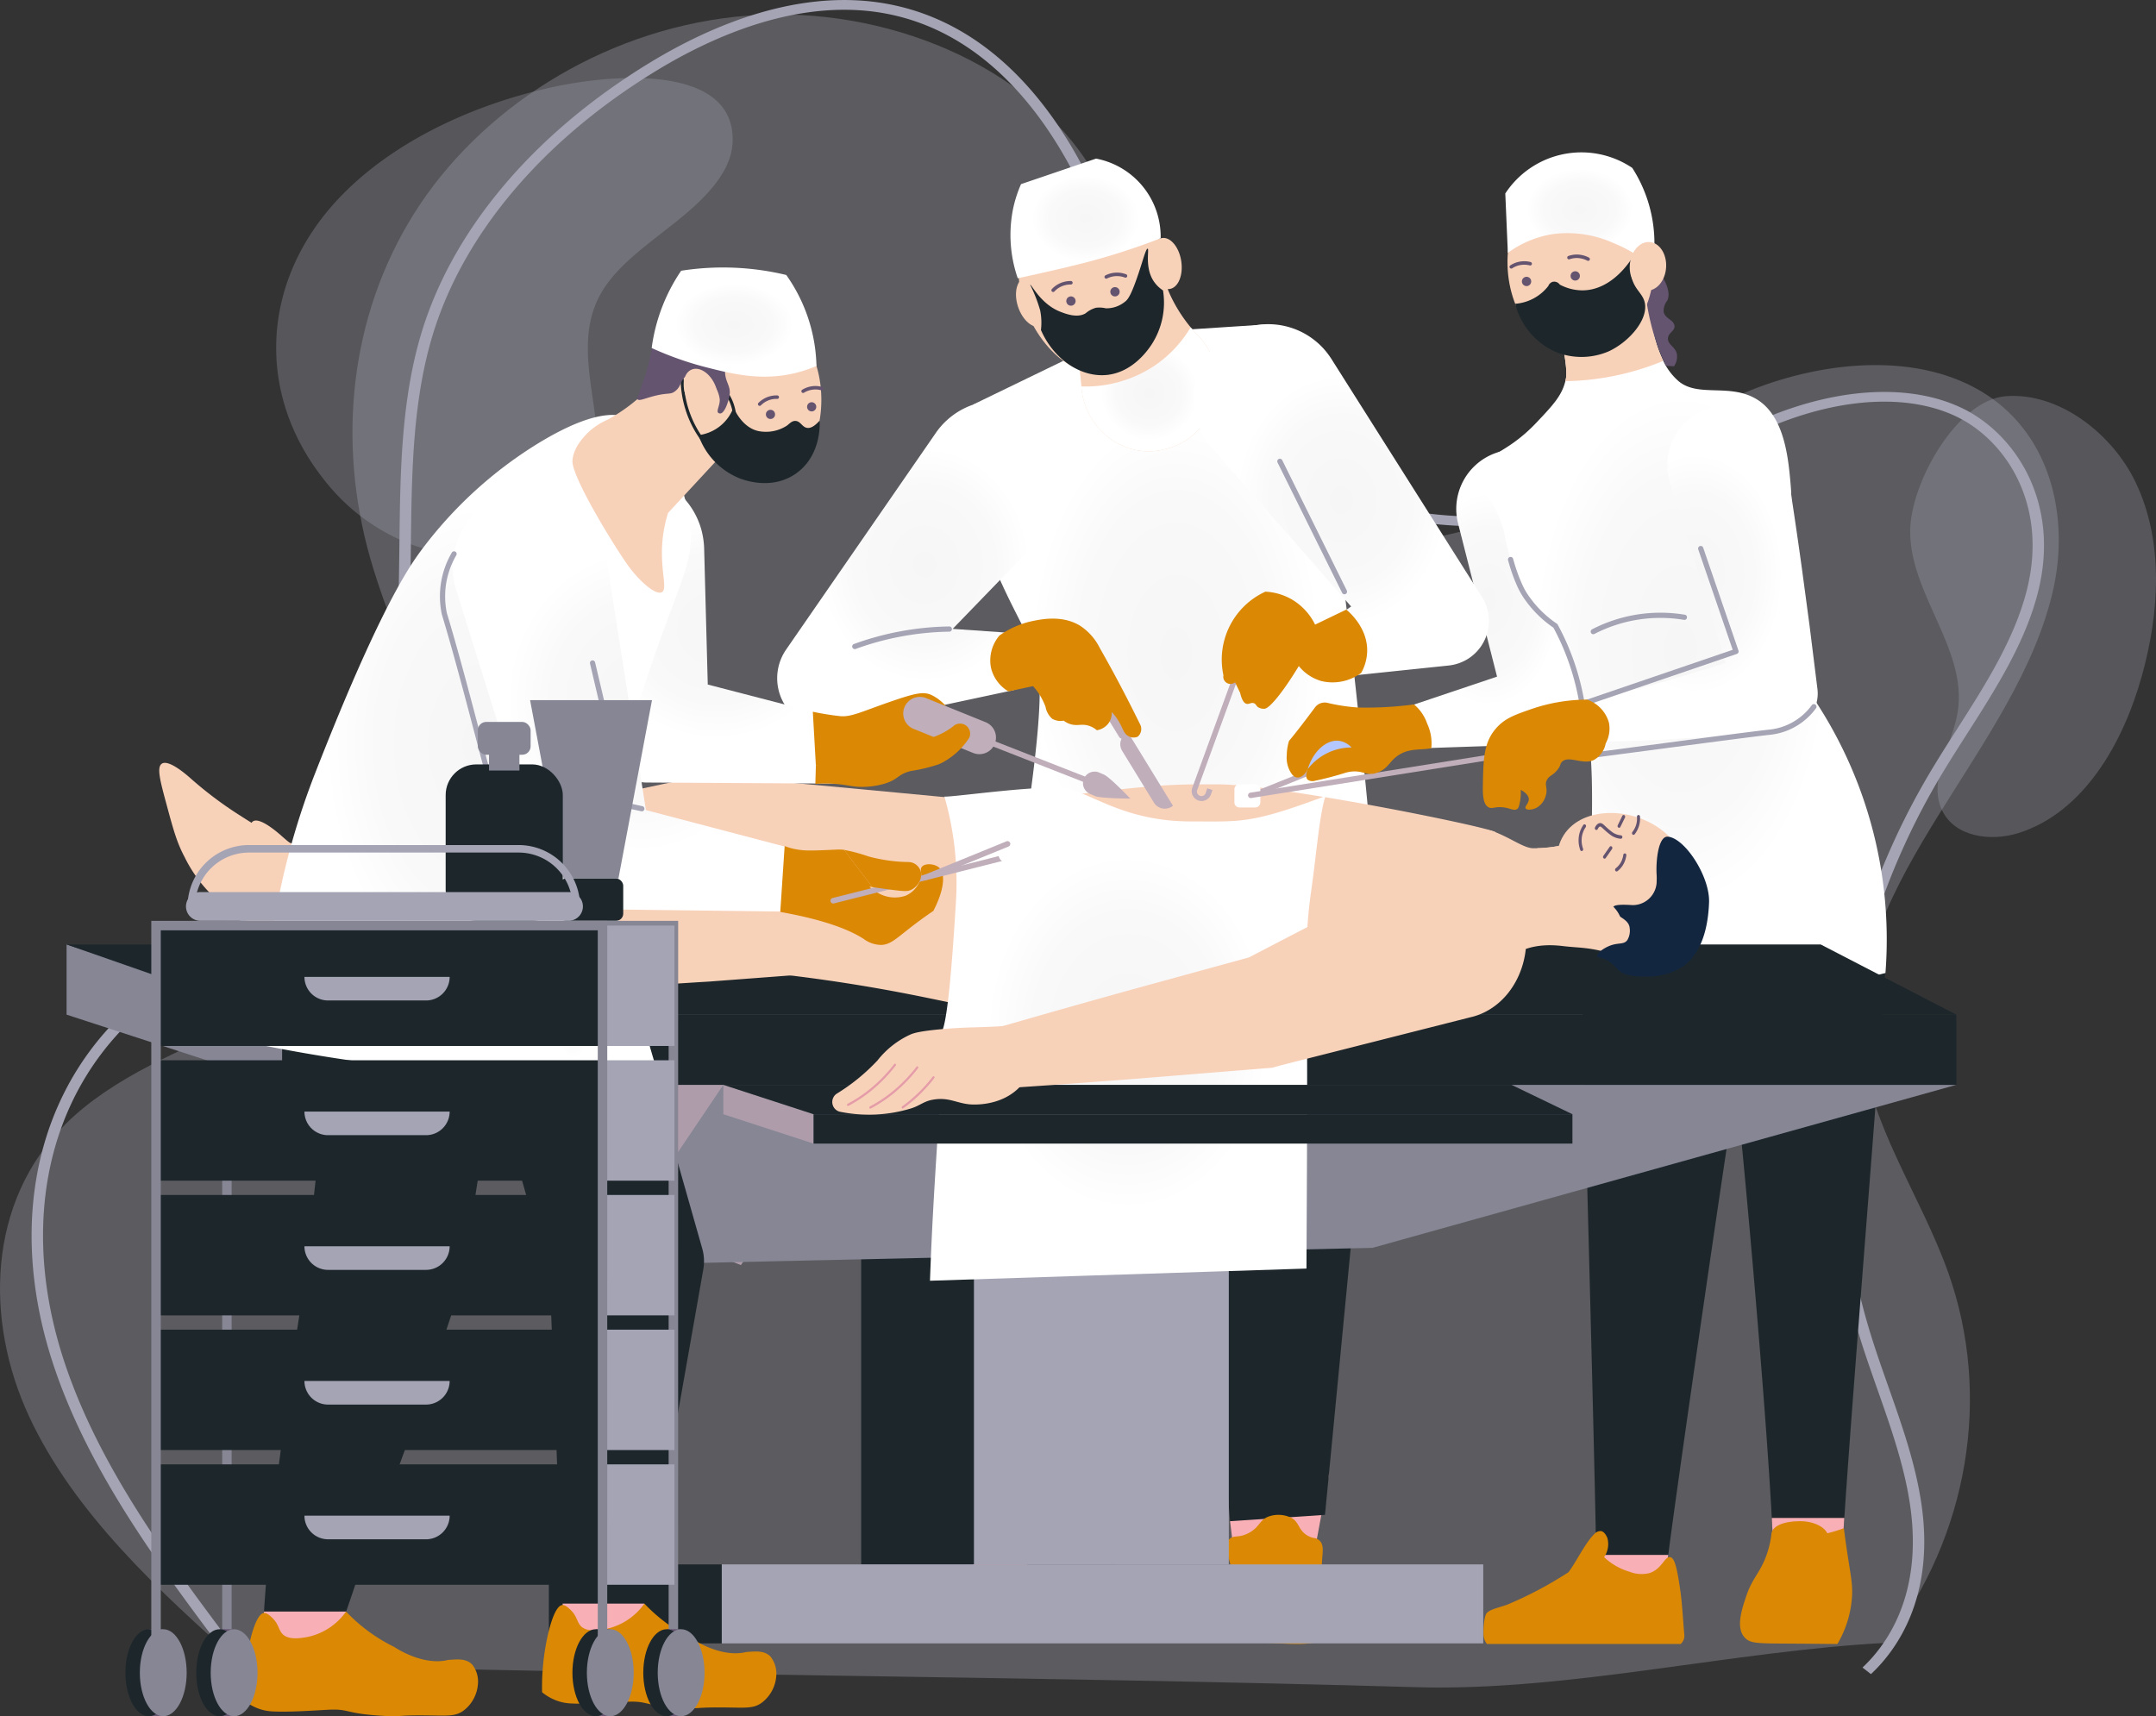 <svg xmlns="http://www.w3.org/2000/svg" xmlns:xlink="http://www.w3.org/1999/xlink" width="336.193" height="267.646" viewBox="0 0 336.193 267.646">
  <rect x="0" y="0" width="336.193" height="267.646" fill="#333333" stroke="none"/>
  <defs>
    <radialGradient id="radial-gradient" cx="0.5" cy="0.5" r="0.5" gradientUnits="objectBoundingBox">
      <stop offset="0" stop-color="#f6f6f7"/>
      <stop offset="0.477" stop-color="#f9f9fa"/>
      <stop offset="0.715" stop-color="#fff"/>
    </radialGradient>
  </defs>
  <g id="img2" transform="translate(-233.397 -931.021)">
    <g id="Grupo_127746" data-name="Grupo 127746" transform="translate(233.397 931.021)">
      <path id="Trazado_163418" data-name="Trazado 163418" d="M375.1,356.255c12.824-16.747,16.472-38.483,9.682-57.676-4.293-12.134-12.532-23.407-13.585-36.061-2.107-25.3,24.45-45.752,29.96-70.669,2.421-10.95-.22-23.708-10.6-30.36-10.252-6.57-24.885-5.229-36.492-.627s-21.428,11.966-32.572,17.351-24.866,8.713-36.634,4.428c-11.92-4.341-18.682-15.283-22.47-25.947s-5.647-22.022-12.11-31.684c-10.653-15.923-33.368-24.6-54.535-22.358s-40.08,14.553-50.224,30.721S133.6,169.1,138.65,186.954c2.562,9.057,6.781,17.73,9.082,26.84s2.512,19.079-2.625,27.284c-10.742,17.157-39.082,19.55-53.923,34.263-12.249,12.144-12.633,30.676-5.682,45.61s20.015,27.051,33.04,38.579c60.752,1.76,122.593,1.877,183.345,3.637C325.5,363.85,351.515,357.451,375.1,356.255Z" transform="translate(-80.961 -100.049)" fill="#a4a4b4" opacity="0.354" style="mix-blend-mode: multiply;isolation: isolate"/>
      <path id="Trazado_163419" data-name="Trazado 163419" d="M359.209,161.77c-.089,9.9,8.988,18.52,7.409,28.286-.845,5.225-4.684,10.522-2.453,15.288,1.974,4.217,7.628,4.949,11.952,3.577,10.12-3.21,16.271-13.937,19.213-24.479,2.767-9.916,3.454-20.991-.977-30.235-3.571-7.447-11.809-14.022-20.175-13.414C366.514,141.351,359.276,154.311,359.209,161.77Z" transform="translate(-61.348 -79.012)" fill="#a4a4b4" opacity="0.31" style="mix-blend-mode: multiply;isolation: isolate"/>
      <path id="Trazado_163420" data-name="Trazado 163420" d="M115.079,132.809c-10.892,12.644-11.384,29.309-1.245,42.253a31.445,31.445,0,0,0,13.373,10.176c5.841,2.274,13.379,2.782,19.194.474,8.819-3.5,10.769-11.756,10.067-18.8s-3-14.435.9-20.957c2.543-4.251,7.425-7.566,11.757-11.047s8.374-7.545,8.6-12.147c.58-11.93-17.623-11.038-28.594-8.561C135.127,117.36,122.673,123.994,115.079,132.809Z" transform="translate(-63.492 -100.496)" fill="#a4a4b4" opacity="0.31" style="mix-blend-mode: multiply;isolation: isolate"/>
      <g id="Grupo_127514" data-name="Grupo 127514" transform="translate(4.927 0)" style="mix-blend-mode: multiply;isolation: isolate">
        <path id="Trazado_151849" data-name="Trazado 151849" d="M374.723,358.816l-1.318-1.027c3.626-3.384,9.415-11.142,7.455-25.09-.872-6.209-3.034-12.343-5.125-18.274-.933-2.65-1.9-5.39-2.742-8.111-8.993-29.032-5.059-61.058,10.792-87.866,1.408-2.379,2.931-4.766,4.405-7.074,4.369-6.843,8.886-13.92,10.829-21.564,3.407-13.414-3.328-23.468-11.026-27.133-7.386-3.518-17.812-2.98-28.6,1.476-3.948,1.629-7.785,3.622-11.495,5.55a113.376,113.376,0,0,1-15.418,7.046c-21.419,7.338-48.2,1.1-62.29-14.5-6.772-7.5-10.6-16.562-14.294-25.327-1.433-3.4-2.915-6.909-4.544-10.269-5.068-10.448-14.343-23.563-29.751-26.7-13.538-2.758-27.251,3.3-36.368,8.873-17.444,10.657-29.739,25.09-34.624,40.638-3.293,10.485-3.426,21.9-3.554,32.935-.191,16.436-.389,33.432-11.259,47.119-4.945,6.227-11.747,11.195-18.324,16-6.16,4.5-12.53,9.152-17.279,14.792-10.759,12.779-13.4,30.871-7.236,49.638,5.536,16.862,16.822,31.823,27.735,46.292l-1.5.824c-10.985-14.563-22.344-29.622-27.953-46.7-6.309-19.215-3.573-37.782,7.5-50.938,4.874-5.789,11.327-10.5,17.566-15.061,6.488-4.739,13.2-9.64,18.007-15.7,10.569-13.308,10.755-29.323,10.951-46.279.13-11.132.263-22.642,3.616-33.315,4.991-15.888,17.531-30.62,35.309-41.483,9.419-5.754,23.626-12.007,37.821-9.115,16.141,3.286,25.759,16.823,30.985,27.6,1.646,3.394,3.135,6.923,4.574,10.336,3.651,8.654,7.426,17.6,14.028,24.912,13.622,15.085,39.508,21.112,60.214,14.019a112.106,112.106,0,0,0,15.155-6.933c3.746-1.947,7.62-3.959,11.644-5.62,11.321-4.673,22.346-5.2,30.25-1.435,8.255,3.93,15.5,14.615,11.9,28.786-2,7.858-6.576,15.032-11.007,21.97-1.467,2.3-2.985,4.673-4.379,7.031-15.657,26.479-19.543,58.113-10.66,86.789.834,2.7,1.8,5.424,2.726,8.062,2.113,5.994,4.3,12.191,5.189,18.531C384.677,347.069,378.554,355.241,374.723,358.816Z" transform="translate(-87.906 -97.739)" fill="#a4a4b4"/>
      </g>
    </g>
    <g id="Grupo_127747" data-name="Grupo 127747" transform="translate(243.778 954.789)">
      <g id="Grupo_127628" data-name="Grupo 127628" transform="translate(206.296 0)">
        <path id="Trazado_163694" data-name="Trazado 163694" d="M477.451,369.314c-.1,1.478-.174,2.782-.239,3.868-.152,2.618-2.868,4.683-5.541,4.791a5.16,5.16,0,0,1-5.357-4.954c-.043-1.119-.1-2.358-.174-3.705-1.032-19.438-4.792-61.008-5.606-66.94-1.2,7.117-8.909,59.965-10.539,72.709-.1.685-.163,1.25-.217,1.684-.293,2.553-3.194,4.455-5.835,4.466a5.161,5.161,0,0,1-5.183-5.15c0-.272,0-.608-.011-1-.141-12.3-2.064-82.651-2.119-85.085-.13-6.258,17.417-34.279,17.417-34.279l17.96-3.129s11.7,25.729,11.876,29.608C484.024,285.381,478.884,347.312,477.451,369.314Z" transform="translate(-406.535 -156.361)" fill="#1d272b"/>
        <path id="Trazado_163695" data-name="Trazado 163695" d="M439.727,245.223l-1.9-29.883a9.889,9.889,0,0,0-.266-1.694,9.256,9.256,0,0,0-17.941,4.566l6.075,23.872-14.543,4.891a3.255,3.255,0,0,0,1.146,6.339l22.217-.749c.047,0,.117,0,.164-.008a5.506,5.506,0,0,0,5.146-5.846Z" transform="translate(-408.931 -160.333)" fill="url(#radial-gradient)"/>
        <path id="Trazado_163696" data-name="Trazado 163696" d="M485.156,290.282a183.206,183.206,0,0,1-47.228,5.665c.6-7.846.938-14.446,1.147-19.351.692-16.286.193-20.709-.313-23.786a66.41,66.41,0,0,0-5.071-16.671c-.139-.093-.352-.239-.6-.426a17.093,17.093,0,0,1-3.607-3.618,11.7,11.7,0,0,1-1.377-2.334,43.018,43.018,0,0,1-2.427-8.278c-1.578-6.168-4.577-6.317-4.018-9.1.6-3.036,4.156-2.716,9.11-7.971,2.494-2.635,3.93-4.16,4.479-6.44.036-.149.072-.3.1-.453.215-1.176-.225-3.868-.785-6.452a36.751,36.751,0,0,0-.179-4.527c-.045-.5-.095-1.028-.166-1.57,1.833.536,13.023-.463,14.39-1.117-.028.883-.016,1.692.028,2.427a.408.408,0,0,0,0,.1,18.852,18.852,0,0,0,.756,5.515c.075.277.161.514.166.541a20.043,20.043,0,0,0,.88,2.208c.03.06.05.113.083.173a9.619,9.619,0,0,0,2.4,3.182c3.136,2.591,8.083.2,12.317,2.9,4.212,2.695,4.788,9.179,5.138,13.2.592,6.78-1.3,9-1.333,17.055a50.88,50.88,0,0,0,1.23,11.293,67.672,67.672,0,0,1,14.889,47.825Z" transform="translate(-407.836 -162.307)" fill="url(#radial-gradient)"/>
        <g id="Grupo_127619" data-name="Grupo 127619" transform="translate(18.46 63.081)">
          <path id="Trazado_163697" data-name="Trazado 163697" d="M437.46,245.3a.408.408,0,0,1-.4-.34,38.314,38.314,0,0,0-2.7-9.085c-.407-.928-.859-1.858-1.349-2.762-.139-.095-.324-.223-.536-.379a17.407,17.407,0,0,1-3.693-3.705,12.269,12.269,0,0,1-1.423-2.413c-.2-.464-.353-.819-.515-1.244-.34-.887-.643-1.82-.9-2.774a.406.406,0,0,1,.286-.5.4.4,0,0,1,.5.285c.254.929.55,1.836.88,2.7.158.414.306.758.5,1.21a11.265,11.265,0,0,0,1.331,2.253,16.568,16.568,0,0,0,3.52,3.532c.247.183.453.324.589.414a.406.406,0,0,1,.133.146c.517.952,1,1.931,1.428,2.912a39.175,39.175,0,0,1,2.758,9.278.407.407,0,0,1-.336.468A.447.447,0,0,1,437.46,245.3Z" transform="translate(-425.922 -222.081)" fill="#a4a4b4"/>
        </g>
        <path id="Trazado_163698" data-name="Trazado 163698" d="M449.433,194.65c.029.06.05.113.081.173a41.706,41.706,0,0,1-12,2.98c-1.139.108-2.23.167-3.276.172.036-.149.072-.3.1-.453.215-1.176-.225-3.868-.786-6.452a36.745,36.745,0,0,0-.179-4.527c-.045-.5-.095-1.028-.166-1.57,1.833.536,13.023-.463,14.39-1.117-.028.883-.016,1.692.028,2.427a.422.422,0,0,0,0,.1,18.79,18.79,0,0,0,.757,5.513c.074.278.16.515.165.542A20.052,20.052,0,0,0,449.433,194.65Z" transform="translate(-406.831 -162.307)" fill="#f8d1b9"/>
        <g id="Grupo_127624" data-name="Grupo 127624" transform="translate(18.05)">
          <path id="Trazado_163699" data-name="Trazado 163699" d="M445.539,178.34c3.756,4.409,4.081,6.49,3.53,7.561a2.582,2.582,0,0,0-.558,1.739c.221,1.1,1.618,1.259,1.693,2.2.068.845-1.026,1.063-1.022,2,0,.967,1.17,1.241,1.4,2.413a2.7,2.7,0,0,1-.453,1.888l-1.27-.09a35.679,35.679,0,0,1-1.769-4.546A36.436,36.436,0,0,1,445.539,178.34Z" transform="translate(-423.821 -162.784)" fill="#64546f"/>
          <g id="Grupo_127620" data-name="Grupo 127620" transform="translate(0.34 2.705)">
            <path id="Trazado_163700" data-name="Trazado 163700" d="M448.711,181.293c0,7.822-4.932,14.242-11.055,14.4-6.266.159-11.589-6.3-11.793-14.3s4.785-14.719,11.05-14.879,11.588,6.3,11.792,14.3Z" transform="translate(-425.857 -166.512)" fill="#f8d1b9"/>
          </g>
          <g id="Grupo_127623" data-name="Grupo 127623" transform="translate(0.658 15.925)">
            <path id="Trazado_163701" data-name="Trazado 163701" d="M434.992,181.482a.725.725,0,1,0,.975-.321A.725.725,0,0,0,434.992,181.482Z" transform="translate(-425.391 -178.472)" fill="#64546f"/>
            <path id="Trazado_163702" data-name="Trazado 163702" d="M428.005,182.275a.725.725,0,1,0,.974-.321A.725.725,0,0,0,428.005,182.275Z" transform="translate(-425.996 -178.403)" fill="#64546f"/>
            <g id="Grupo_127621" data-name="Grupo 127621" transform="translate(8.997)">
              <path id="Trazado_163703" data-name="Trazado 163703" d="M437.695,179.669a.263.263,0,0,1-.127-.031,3.55,3.55,0,0,0-1.784-.412,3.423,3.423,0,0,0-.991.192.271.271,0,1,1-.18-.512,3.973,3.973,0,0,1,1.147-.224,4.086,4.086,0,0,1,2.061.475.272.272,0,0,1-.126.512Z" transform="translate(-434.431 -178.679)" fill="#64546f"/>
            </g>
            <g id="Grupo_127622" data-name="Grupo 127622" transform="translate(0 1.049)">
              <path id="Trazado_163704" data-name="Trazado 163704" d="M426.422,180.788a.271.271,0,0,1-.148-.5,3.915,3.915,0,0,1,1.063-.489,4.027,4.027,0,0,1,2.113-.028.272.272,0,0,1-.132.527,3.5,3.5,0,0,0-1.831.023,3.443,3.443,0,0,0-.917.422A.268.268,0,0,1,426.422,180.788Z" transform="translate(-426.15 -179.645)" fill="#64546f"/>
            </g>
            <path id="Trazado_163705" data-name="Trazado 163705" d="M426.962,186.341a7.2,7.2,0,0,0,5.167-2.775,1.068,1.068,0,0,1,.651-.64,1.046,1.046,0,0,1,1.133.422,7.588,7.588,0,0,0,3.412.9c4.9.068,7.865-5.025,8.04-5.336a6.306,6.306,0,0,0-.305,2.909c.315,2.221,1.743,2.762,2.1,4.306.612,2.652-2.424,6.146-5.587,7.618a10.71,10.71,0,0,1-8.576-.015A11.251,11.251,0,0,1,426.962,186.341Z" transform="translate(-426.079 -178.66)" fill="#1d272b"/>
          </g>
          <path id="Trazado_163706" data-name="Trazado 163706" d="M425.941,179.689a16.162,16.162,0,0,1,6.959-2.919,17.453,17.453,0,0,1,9.609,1.433,21.59,21.59,0,0,1,5.979,3.659,21.741,21.741,0,0,0-3.146-15.423,14.194,14.194,0,0,0-19.8,3.99Q425.743,175.059,425.941,179.689Z" transform="translate(-425.544 -164.023)" fill="url(#radial-gradient)"/>
          <path id="Trazado_163707" data-name="Trazado 163707" d="M443.41,180.491c-.134,2.09,1.026,3.867,2.591,3.967s2.94-1.514,3.074-3.605-1.025-3.867-2.59-3.967S443.544,178.4,443.41,180.491Z" transform="translate(-423.999 -162.911)" fill="#f8d1b9"/>
        </g>
        <path id="Trazado_163708" data-name="Trazado 163708" d="M473.356,244.561l-.139-1.119-1.1-8.847-1.182-8.812q-1.219-8.811-2.631-17.63a10.088,10.088,0,0,0-.342-1.417,9.245,9.245,0,0,0-17.573,5.75q2.705,8.274,5.252,16.653l2.51,8.385.857,2.973q-.138.042-.277.088c-2.286.718-4.575,1.424-6.869,2.1-4.583,1.352-9.194,2.646-13.762,3.649l-.062.012a3.238,3.238,0,0,0,.678,6.4c5.022.03,9.93-.229,14.834-.546,2.451-.16,4.9-.349,7.34-.551s4.869-.419,7.358-.676c.03,0,.09-.009.121-.013A5.736,5.736,0,0,0,473.356,244.561Z" transform="translate(-406.633 -160.879)" fill="url(#radial-gradient)"/>
        <g id="Grupo_127625" data-name="Grupo 127625" transform="translate(31.366 71.783)">
          <path id="Trazado_163709" data-name="Trazado 163709" d="M438.207,233.447a.407.407,0,0,1-.187-.769,23.208,23.208,0,0,1,14.5-2.266.408.408,0,0,1-.136.8,22.4,22.4,0,0,0-13.994,2.186A.413.413,0,0,1,438.207,233.447Z" transform="translate(-437.8 -230.09)" fill="#a4a4b4"/>
        </g>
        <g id="Grupo_127626" data-name="Grupo 127626" transform="translate(31.855 86.022)">
          <path id="Trazado_163710" data-name="Trazado 163710" d="M438.657,251.511a.408.408,0,0,1-.053-.812l8.331-1.1c8.6-1.139,16.035-2.121,18.492-2.391a9.372,9.372,0,0,0,6.823-3.85.408.408,0,0,1,.653.488,10.182,10.182,0,0,1-7.363,4.169c-2.472.273-9.9,1.254-18.5,2.391l-8.331,1.1A.433.433,0,0,1,438.657,251.511Z" transform="translate(-438.25 -243.196)" fill="#a4a4b4"/>
        </g>
        <g id="Grupo_127627" data-name="Grupo 127627" transform="translate(30.324 61.371)">
          <path id="Trazado_163711" data-name="Trazado 163711" d="M437.249,245.326a.407.407,0,0,1-.132-.793l22.909-7.826-5.371-15.659a.407.407,0,1,1,.77-.265l5.5,16.045a.408.408,0,0,1-.254.518L437.38,245.3A.4.4,0,0,1,437.249,245.326Z" transform="translate(-436.841 -220.508)" fill="#a4a4b4"/>
        </g>
        <path id="Trazado_163712" data-name="Trazado 163712" d="M449.826,365.33c-.1.684-.163,1.25-.217,1.684-.293,2.553-3.194,4.455-5.835,4.465a5.161,5.161,0,0,1-5.183-5.15c0-.272,0-.608-.011-1Z" transform="translate(-406.366 -146.607)" fill="#f9afb6"/>
        <path id="Trazado_163713" data-name="Trazado 163713" d="M475.1,360.02c-.1,1.478-.174,2.781-.239,3.868-.152,2.618-2.868,4.683-5.541,4.792a5.16,5.16,0,0,1-5.357-4.954c-.043-1.119-.1-2.358-.174-3.705Z" transform="translate(-404.185 -147.066)" fill="#f9afb6"/>
        <path id="Trazado_163714" data-name="Trazado 163714" d="M453.73,378.06a1.684,1.684,0,0,1-.573,1.455h-30.2a2.384,2.384,0,0,1-.518-1.217c-.083-.563,0-3.126.508-3.64.582-.585,1.858-.8,3.226-1.3a60.146,60.146,0,0,0,9.492-5.035c1.22-1.613,2.616-4.581,4.021-5.946a1.333,1.333,0,0,1,1.026-.475c.629.089.97.959,1.026,1.1a3.565,3.565,0,0,1-.517,2.967,9.675,9.675,0,0,0,3.956,2.275,5.153,5.153,0,0,0,3.068.228c2.015-.613,2.412-2.681,3.291-2.5.665.139,1.044,1.474,1.607,5.48C453.407,373.342,453.592,376.7,453.73,378.06Z" transform="translate(-407.765 -146.904)" fill="#db8804"/>
        <path id="Trazado_163715" data-name="Trazado 163715" d="M475.423,361.493a21.7,21.7,0,0,1-11.316,1.082,14.8,14.8,0,0,1-.83,3.334c-1,2.66-2.13,3.351-3.09,6.212-.715,2.135-1.708,5.094-.072,6.579.854.775,2,.761,6.9.792,3.526.021,6.207.048,7.4.06a16.587,16.587,0,0,0,2.3-7.795C476.773,369.416,476.241,367.917,475.423,361.493Z" transform="translate(-404.58 -146.939)" fill="#db8804"/>
        <path id="Trazado_163716" data-name="Trazado 163716" d="M472.643,363.116c0-1.453-1.995-2.631-4.456-2.631s-4.469.725-4.469,2.177,2.007,3.083,4.469,3.083S472.643,364.568,472.643,363.116Z" transform="translate(-404.192 -147.026)" fill="#db8804"/>
      </g>
      <g id="Grupo_127635" data-name="Grupo 127635" transform="translate(110.81 0.964)">
        <path id="Trazado_163717" data-name="Trazado 163717" d="M386.047,361.079l.628,5.261h12.444l2.36-12.715Z" transform="translate(-315.425 -148.584)" fill="#f9afb6"/>
        <path id="Trazado_163718" data-name="Trazado 163718" d="M344,362.983c.046-.226,1.022-5.025,1.022-5.025l15.488,2.076-3.654,11.1L344,368.235Z" transform="translate(-319.062 -148.209)" fill="#f9afb6"/>
        <path id="Trazado_163719" data-name="Trazado 163719" d="M360.431,367.517c-.805-.815.53,1.066-5.443.666-2.843-.19-6.082-1.852-6.314-2.591.246-1.8.452-3.193-.859-4.434-.9-.852-3.34-1.4-4.049-.824-.843.692-.607,1.411-.815,2.357-.339,1.556-2.759,3.513-3.891,4.28-.807.546-7.59,4.854-9.325,5.051-1,.115-4.06.385-4.75,1.354a5.892,5.892,0,0,0-.844,1.843l0,.016a2.914,2.914,0,0,0,1.091,3.085,6.6,6.6,0,0,0,3.988.783c1.167-.036,7.527.11,23.691-.288,2.974-.073,4.272-.2,9.163-.434a5.38,5.38,0,0,0,.181-3.845C361.763,373.143,360.681,367.769,360.431,367.517Z" transform="translate(-320.788 -148.024)" fill="#64546f"/>
        <path id="Trazado_163720" data-name="Trazado 163720" d="M406.324,250.207l6.465,32.2L404.4,369.45l-14.8.986-5.761-68.512-21.582,68.087-17.319-2.322,9.691-83.824,6.352-32.162,23.954-6.239Z" transform="translate(-318.981 -157.941)" fill="#1d272b"/>
        <path id="Trazado_163721" data-name="Trazado 163721" d="M394.552,188.737c3.053,10.135,9.485,21.336,11.533,34.513,1.988,12.789,6.224,53.837,6.338,64.066l-8.677,1.638a130.866,130.866,0,0,1-49.481-.18c.336-6.283,6.686-38.622,4.993-46.384-1.188-5.446-2.784-6.774-6.349-14.853-2.367-5.37-3.473-25.412-3.735-26.333l22.7-11Z" transform="translate(-318.615 -162.849)" fill="url(#radial-gradient)"/>
        <path id="Trazado_163722" data-name="Trazado 163722" d="M361.994,201.717a11.651,11.651,0,0,0-16.208,2.963l-22.3,32.277-1.06,1.535a7.87,7.87,0,0,0,8.135,12.147l27.1-5.788a4.56,4.56,0,0,0-.634-9.008l-8.612-.6,15.33-15.836a12.626,12.626,0,0,0,1.215-1.481A11.651,11.651,0,0,0,361.994,201.717Z" transform="translate(-321.048 -161.904)" fill="url(#radial-gradient)"/>
        <g id="Grupo_127632" data-name="Grupo 127632" transform="translate(36.365)">
          <path id="Trazado_163723" data-name="Trazado 163723" d="M358.945,176.892a64.4,64.4,0,0,1,5.2,15.392,61.913,61.913,0,0,1,1.058,7.369c0,.047.011.092.011.139.009.009.009.018,0,.037.543,6.412,6.537,11.154,12.8,9.661.353-.075.716-.188,1.089-.3l.166-.056a10.614,10.614,0,0,0,4.151-17.4c-.392-.41-.784-.837-1.176-1.3a23.432,23.432,0,0,1-3.194-5.057c-.14-.315-.28-.623-.392-.939a23.157,23.157,0,0,1-1.74-8.009,21.134,21.134,0,0,1,.023-2.346l-1.191.179Z" transform="translate(-354.134 -164.117)" fill="#f8d1b9"/>
          <path id="Trazado_163724" data-name="Trazado 163724" d="M364.7,198.35c0,.047.011.092.011.139.009.009.009.018,0,.037.543,6.412,6.538,11.154,12.8,9.661.353-.075.716-.188,1.089-.3l.166-.056a10.614,10.614,0,0,0,4.151-17.4c-.392-.41-.784-.837-1.176-1.3a18.948,18.948,0,0,1-5.609,5.968A19.5,19.5,0,0,1,364.7,198.35Z" transform="translate(-353.636 -162.815)" fill="url(#radial-gradient)"/>
          <path id="Trazado_163725" data-name="Trazado 163725" d="M355.7,182.781c.252,7.724,6.634,16.05,13.086,15.369,6.289-.664,10.633-9.675,9.736-17-.8-6.531-6.077-14.213-12.451-13.762C359.72,167.841,355.487,176.149,355.7,182.781Z" transform="translate(-354.416 -164.697)" fill="#f8d1b9"/>
          <g id="Grupo_127631" data-name="Grupo 127631" transform="translate(6.396 17.781)">
            <path id="Trazado_163726" data-name="Trazado 163726" d="M368.9,183.843a.726.726,0,1,0,.924-.445A.724.724,0,0,0,368.9,183.843Z" transform="translate(-359.673 -181.095)" fill="#64546f"/>
            <path id="Trazado_163727" data-name="Trazado 163727" d="M362.579,185.178a.726.726,0,1,0,.922-.449A.727.727,0,0,0,362.579,185.178Z" transform="translate(-360.22 -180.98)" fill="#64546f"/>
            <g id="Grupo_127629" data-name="Grupo 127629" transform="translate(8.275)">
              <path id="Trazado_163728" data-name="Trazado 163728" d="M368.292,182.221a.272.272,0,0,1-.123-.514,3.981,3.981,0,0,1,3.219-.172.272.272,0,1,1-.189.51,3.521,3.521,0,0,0-1.824-.175,3.455,3.455,0,0,0-.959.322A.277.277,0,0,1,368.292,182.221Z" transform="translate(-368.021 -181.275)" fill="#64546f"/>
            </g>
            <g id="Grupo_127630" data-name="Grupo 127630" transform="translate(0 1.309)">
              <path id="Trazado_163729" data-name="Trazado 163729" d="M360.676,184.195a.272.272,0,0,1-.2-.457,3.964,3.964,0,0,1,.916-.728,4.072,4.072,0,0,1,2.024-.529.282.282,0,0,1,.3.273.272.272,0,0,1-.272.271h-.026a3.539,3.539,0,0,0-1.754.456,3.408,3.408,0,0,0-.79.629A.275.275,0,0,1,360.676,184.195Z" transform="translate(-360.405 -182.48)" fill="#64546f"/>
            </g>
          </g>
          <path id="Trazado_163730" data-name="Trazado 163730" d="M379.427,179.925c.331,2.195-.478,4.135-1.807,4.336s-2.673-1.417-3-3.612.479-4.135,1.807-4.335S379.1,177.73,379.427,179.925Z" transform="translate(-352.785 -163.925)" fill="#f8d1b9"/>
          <path id="Trazado_163731" data-name="Trazado 163731" d="M360.259,185.025c.707,2.1.247,4.156-1.027,4.583s-2.879-.931-3.584-3.035-.247-4.156,1.027-4.584S359.552,182.92,360.259,185.025Z" transform="translate(-354.448 -163.439)" fill="#f8d1b9"/>
          <path id="Trazado_163732" data-name="Trazado 163732" d="M377.949,177.335a107.174,107.174,0,0,1-12.014,3.865c-4.047,1.04-10.273,2.376-10.273,2.376h0a20.668,20.668,0,0,1-.718-10.884,19.438,19.438,0,0,1,1.232-3.8l11.7-3.98a12.4,12.4,0,0,1,10.071,12.425Z" transform="translate(-354.517 -164.91)" fill="url(#radial-gradient)"/>
        </g>
        <path id="Trazado_163733" data-name="Trazado 163733" d="M375.673,177.84c.3.054-.5,2.839.913,5.029a5.091,5.091,0,0,0,1.485,1.48,12.009,12.009,0,0,1-1.775,8.428c-.5.756-2.856,4.285-6.892,4.746s-8.337-2.333-10.369-7a9.635,9.635,0,0,0-.123-3.064,22.891,22.891,0,0,0-1.559-3.991c.19-.129,1.631,3.027,4.732,4.219.827.318,2.632,1.012,3.915.232a4.189,4.189,0,0,1,1.61-.865,4.454,4.454,0,0,1,1.542.084,4.528,4.528,0,0,0,2.935-.985c.526-.384,1.1-1.014,2.708-6.134C375.124,178.972,375.473,177.8,375.673,177.84Z" transform="translate(-317.908 -163.791)" fill="#1d272b"/>
        <path id="Trazado_163734" data-name="Trazado 163734" d="M425.779,231.226l-1.386-2.193L402.3,194.1a12.517,12.517,0,0,0-1.089-1.456,11.646,11.646,0,1,0-17.509,15.361l21.672,24.7-3.387,2.353a4.662,4.662,0,0,0,3.144,8.465l15.462-1.615a7.117,7.117,0,0,0,3.01-1.044A6.992,6.992,0,0,0,425.779,231.226Z" transform="translate(-315.877 -162.854)" fill="url(#radial-gradient)"/>
        <path id="Trazado_163735" data-name="Trazado 163735" d="M386.094,363.275c-1.471,1.131.419,3.424.546,7.1.148,4.3-2.284,5.6-.934,7.357,1.158,1.509,3.8,1.656,7.716,1.871,3.305.183,7.015.387,8.5-1.42.752-.917.636-1.993.467-3.548-.278-2.577-1.317-2.735-1.793-5.1-.631-3.133.728-5.166-.78-6.129-.516-.331-.689-.1-1.481-.517-1.642-.865-1.341-2.092-2.65-2.839a4.605,4.605,0,0,0-3.43-.259c-1.657.536-1.466,1.779-3.43,2.711C387.369,363.191,386.812,362.723,386.094,363.275Z" transform="translate(-315.49 -148.068)" fill="#db8804"/>
        <g id="Grupo_127633" data-name="Grupo 127633" transform="translate(77.982 46.809)">
          <path id="Trazado_163736" data-name="Trazado 163736" d="M403.293,229.126a.405.405,0,0,1-.365-.227L392.862,208.58a.407.407,0,1,1,.73-.361l10.065,20.319a.407.407,0,0,1-.185.545A.393.393,0,0,1,403.293,229.126Z" transform="translate(-392.821 -207.992)" fill="#a4a4b4"/>
        </g>
        <g id="Grupo_127634" data-name="Grupo 127634" transform="translate(11.696 72.963)">
          <path id="Trazado_163737" data-name="Trazado 163737" d="M332.219,235.594a.408.408,0,0,1-.139-.791,45.353,45.353,0,0,1,14.869-2.74.4.4,0,0,1,.414.4.408.408,0,0,1-.4.414,44.562,44.562,0,0,0-14.6,2.691A.4.4,0,0,1,332.219,235.594Z" transform="translate(-331.813 -232.063)" fill="#a4a4b4"/>
        </g>
      </g>
      <g id="Grupo_127651" data-name="Grupo 127651" transform="translate(0 95.2)">
        <path id="Trazado_163738" data-name="Trazado 163738" d="M301.584,325.967l-71.533-28.11h90.472Z" transform="translate(-196.432 -247.645)" fill="#af9caa"/>
        <rect id="Rectángulo_35034" data-name="Rectángulo 35034" width="39.741" height="49.625" transform="translate(123.909 75.374)" fill="#1d272b"/>
        <rect id="Rectángulo_35035" data-name="Rectángulo 35035" width="26.966" height="12.318" transform="translate(75.202 124.999)" fill="#1d272b"/>
        <rect id="Rectángulo_35036" data-name="Rectángulo 35036" width="39.742" height="49.625" transform="translate(141.489 75.374)" fill="#a4a4b4"/>
        <path id="Trazado_163739" data-name="Trazado 163739" d="M295.888,325.967l120.151-2.687L507.1,297.857H314.827Z" transform="translate(-212.415 -247.644)" fill="#868695"/>
        <g id="Grupo_127636" data-name="Grupo 127636" transform="translate(0 28.323)">
          <path id="Trazado_163740" data-name="Trazado 163740" d="M232.727,299.6l-33.618-10.946V277.71l33.618,10.945Z" transform="translate(-199.109 -277.71)" fill="#868695"/>
          <rect id="Rectángulo_35037" data-name="Rectángulo 35037" width="261.063" height="10.946" transform="translate(33.618 10.945)" fill="#1d272b"/>
          <path id="Trazado_163741" data-name="Trazado 163741" d="M493.791,288.655H230.424L199.109,277.71H472.641Z" transform="translate(-199.109 -277.71)" fill="#1d272b"/>
        </g>
        <g id="Grupo_127650" data-name="Grupo 127650" transform="translate(14.457)">
          <path id="Trazado_163742" data-name="Trazado 163742" d="M373.8,280.86c-5.119.174-10.032-.062-14.951-.317q-7.363-.458-14.629-1.219c-4.857-.46-9.688-1.113-14.518-1.718-4.836-.64-9.627-1.358-14.482-2.136l2.257-.018L302.223,276.6c-5.095.305-10.181.687-15.284.911-5.1.28-10.2.475-15.312.653-5.113.132-10.226.275-15.358.229-2.54-.023-4.584-2.4-4.564-5.316a5.2,5.2,0,0,1,3.43-5.062c4.964-1.5,9.949-2.8,14.933-4.123,4.988-1.273,9.979-2.53,14.979-3.7,4.994-1.226,10-2.295,15.008-3.442l15.033-3.2a4.929,4.929,0,0,1,1.437-.093l.82.075,14.313,1.278,14.31,1.34L360.2,257.5c4.709.47,9.431.889,13.962,1.287l.093.009c5.307.467,9.278,5.78,8.871,11.866C382.746,276.331,378.65,280.674,373.8,280.86Z" transform="translate(-230.695 -251.488)" fill="#f8d1b9"/>
          <path id="Trazado_163743" data-name="Trazado 163743" d="M247.272,277.641c-1.931-2.3-3.231-2.495-5.35-4.167a21.574,21.574,0,0,1-5.6-7.126c-1.231-2.321-1.759-4.277-2.816-8.187-1-3.68-1.524-5.707-.82-6.331,1.016-.9,3.963,1.683,4.724,2.37a60.245,60.245,0,0,0,7.195,5.426c3.8,2.441,7.65,4.912,13.011,5.877a26.034,26.034,0,0,0,9.09,0q.733,6.327,1.468,12.653a60.836,60.836,0,0,0-10.7,2.093c-3.207.937-5.817,2-7.9.442C248.57,279.946,248.711,279.358,247.272,277.641Z" transform="translate(-232.367 -251.643)" fill="#f8d1b9"/>
          <path id="Trazado_163744" data-name="Trazado 163744" d="M379.588,285.043c-4.209.191-8.414.191-12.62.2-4.206-.035-8.411-.086-12.614-.223-4.2-.081-8.405-.321-12.608-.481-4.2-.2-8.4-.453-12.6-.721l1.415-.084L315.3,284.886c-5.095.3-10.181.686-15.284.912-5.1.28-10.2.474-15.312.653-5.113.132-10.226.275-15.359.228-2.54-.022-4.583-2.4-4.563-5.315a5.2,5.2,0,0,1,3.43-5.061c4.964-1.5,9.949-2.805,14.932-4.124,4.989-1.273,9.98-2.529,14.98-3.7,4.994-1.226,10-2.3,15.008-3.442l15.033-3.205a3.265,3.265,0,0,1,.6-.072l.814-.012c4.2-.065,8.4-.118,12.6-.111,4.2.041,8.4.007,12.594.127,4.2.067,8.394.219,12.591.388,4.195.217,8.39.419,12.583.815l.05.005c5.307.5,9.255,5.841,8.818,11.929C388.409,280.532,384.39,284.829,379.588,285.043Z" transform="translate(-229.563 -250.778)" fill="#f8d1b9"/>
          <path id="Trazado_163745" data-name="Trazado 163745" d="M433,262.189c-1.114-.844-33.915-7.476-43.382-7.462-9.387.014-8.963-.448-66.778,7.577,6.581-.914-.95,22.085-.95,22.085,8.075.947,14.636,2.09,19.2,2.975,12.862,2.491,19.238,4.747,27.627,1.871,3.329-1.142,13.615,3.913,25.743,5.056a50.665,50.665,0,0,0,11.818-.443c5.8-.751,10.416-1.35,15.339-4.154,2.721-1.549,8.053-5.208,12.58-13.351q-.378-4.35-.744-8.72Q433.219,264.9,433,262.189Z" transform="translate(-224.623 -251.376)" fill="#f8d1b9"/>
          <path id="Trazado_163746" data-name="Trazado 163746" d="M443.472,280.816c-.554-1-1.073-2.081-1.576-3.207-2.068-4.617-3.852-10.069-6.1-14.171a20.51,20.51,0,0,1-4.8.682c-.209.01-.415.009-.622.008-1.437-.021-3.213-1.415-5.877-2.5-2.917-1.192-4.958.556-4.2,2.9.916,2.813,2.221,4.613,3,7.494.664,2.445.619,8.9-.394,13.121a26.259,26.259,0,0,1,3.24-3.467c2.982-2.825,7.1-2.5,8.831-2.295C437.835,279.723,439.038,279.473,443.472,280.816Z" transform="translate(-216.123 -250.812)" fill="#f8d1b9"/>
          <path id="Trazado_163747" data-name="Trazado 163747" d="M441.032,277.433c-2.068-4.617-3.852-10.069-6.1-14.171a20.511,20.511,0,0,1-4.8.682,17.725,17.725,0,0,0,5.2,10.376A14.089,14.089,0,0,0,441.032,277.433Z" transform="translate(-215.258 -250.637)" fill="#f8d1b9"/>
          <g id="Grupo_127644" data-name="Grupo 127644" transform="translate(217.874 7.816)">
            <path id="Trazado_163748" data-name="Trazado 163748" d="M449.57,261.707c-4.958-4.016-13.2-3.955-15.826,1.05-2.564,4.88,1.021,12.9,6.032,16.23,4.47,2.974,11.781,3.36,14.519-1.466C457.025,272.711,453.827,265.155,449.57,261.707Z" transform="translate(-432.893 -258.836)" fill="#f8d1b9"/>
            <g id="Grupo_127643" data-name="Grupo 127643" transform="translate(3.441 0.31)">
              <g id="Grupo_127637" data-name="Grupo 127637" transform="translate(5.694 5.996)">
                <path id="Trazado_163749" data-name="Trazado 163749" d="M441.537,267.456a.23.23,0,0,1-.2-.121.3.3,0,0,1,.065-.377,3.055,3.055,0,0,0,.945-1.228,3.46,3.46,0,0,0,.234-.862.242.242,0,0,1,.271-.226.268.268,0,0,1,.2.311,3.965,3.965,0,0,1-.277,1.013,3.566,3.566,0,0,1-1.107,1.444A.21.21,0,0,1,441.537,267.456Z" transform="translate(-441.3 -264.64)" fill="#64546f"/>
              </g>
              <g id="Grupo_127638" data-name="Grupo 127638" transform="translate(8.332 0.001)">
                <path id="Trazado_163750" data-name="Trazado 163750" d="M443.965,262.225a.222.222,0,0,1-.161-.072.3.3,0,0,1-.014-.384,3.347,3.347,0,0,0,.663-1.451,3.515,3.515,0,0,0,.05-.9.263.263,0,0,1,.216-.293.246.246,0,0,1,.255.249,4.158,4.158,0,0,1-.059,1.06,3.924,3.924,0,0,1-.776,1.7A.23.23,0,0,1,443.965,262.225Z" transform="translate(-443.728 -259.123)" fill="#64546f"/>
              </g>
              <g id="Grupo_127639" data-name="Grupo 127639" transform="translate(2.538 1.258)">
                <path id="Trazado_163751" data-name="Trazado 163751" d="M442.451,262.731h-.02a3.094,3.094,0,0,1-1.467-.51,11.386,11.386,0,0,1-1.17-.969l-.109-.1c-.252-.238-.367-.327-.475-.327-.121.016-.253.156-.373.4a.22.22,0,0,1-.323.1.291.291,0,0,1-.088-.369c.251-.505.536-.641.73-.666.308-.036.528.164.828.445l.108.1a11.475,11.475,0,0,0,1.111.926,2.688,2.688,0,0,0,1.266.435.263.263,0,0,1,.216.293A.252.252,0,0,1,442.451,262.731Z" transform="translate(-438.396 -260.279)" fill="#64546f"/>
              </g>
              <g id="Grupo_127640" data-name="Grupo 127640" transform="translate(0 1.457)">
                <path id="Trazado_163752" data-name="Trazado 163752" d="M436.54,264.636a.239.239,0,0,1-.218-.168,4.4,4.4,0,0,1-.247-1.864,4.185,4.185,0,0,1,.726-2.039.218.218,0,0,1,.334-.042.3.3,0,0,1,.037.381,3.594,3.594,0,0,0-.625,1.752,3.8,3.8,0,0,0,.212,1.6.285.285,0,0,1-.127.354A.2.2,0,0,1,436.54,264.636Z" transform="translate(-436.06 -260.462)" fill="#64546f"/>
              </g>
              <g id="Grupo_127641" data-name="Grupo 127641" transform="translate(6.08)">
                <path id="Trazado_163753" data-name="Trazado 163753" d="M441.892,261.121a.207.207,0,0,1-.115-.035.3.3,0,0,1-.091-.369l.711-1.455a.22.22,0,0,1,.323-.1.3.3,0,0,1,.09.369l-.711,1.455A.233.233,0,0,1,441.892,261.121Z" transform="translate(-441.656 -259.122)" fill="#64546f"/>
              </g>
              <g id="Grupo_127642" data-name="Grupo 127642" transform="translate(3.815 4.874)">
                <path id="Trazado_163754" data-name="Trazado 163754" d="M439.808,265.548a.213.213,0,0,1-.148-.061.3.3,0,0,1-.037-.381l.98-1.4a.216.216,0,0,1,.333-.041.3.3,0,0,1,.036.381l-.98,1.4A.224.224,0,0,1,439.808,265.548Z" transform="translate(-439.571 -263.607)" fill="#64546f"/>
              </g>
            </g>
            <path id="Trazado_163755" data-name="Trazado 163755" d="M449.724,262.239c-1.446-.087-1.857,3.709-1.727,5.913a9.228,9.228,0,0,1,.008.965,3.733,3.733,0,0,1-3.745,3.793c-1.533-.1-3.113-.122-3.078.441.079,1.339,2.5,1.519,2.615,3.156a2.848,2.848,0,0,1-.359,1.847c-.586.821-1.5.294-3.053,1.026-.811.378-1.729,1.056-1.643,1.461.062.3.606.227,1.379.582a5.787,5.787,0,0,1,1.759,1.48c1.172,1.115,2.676,1.139,4.575,1.168a10.872,10.872,0,0,0,3.914-.705,11.913,11.913,0,0,0,1.331-.638c1.876-1.074,4.233-3.8,4.475-10.233C456.328,268.465,452.382,262.4,449.724,262.239Z" transform="translate(-432.387 -258.542)" fill="#12263f"/>
            <path id="Trazado_163756" data-name="Trazado 163756" d="M441.6,272.65c-1.146-1.32-2.695-1.684-3.455-.813s-.45,2.646.7,3.966,2.693,1.684,3.455.813S442.748,273.971,441.6,272.65Z" transform="translate(-432.475 -257.752)" fill="#f8d1b9"/>
          </g>
          <path id="Trazado_163757" data-name="Trazado 163757" d="M260.348,285.922c-1.932-2.306-3.232-2.495-5.35-4.167a21.576,21.576,0,0,1-5.6-7.129c-1.231-2.32-1.759-4.274-2.817-8.187-.994-3.68-1.523-5.706-.819-6.33,1.016-.9,3.962,1.684,4.723,2.369a60.375,60.375,0,0,0,7.2,5.428c3.8,2.441,7.649,4.911,13.011,5.876a26.055,26.055,0,0,0,9.09,0q.735,6.327,1.468,12.652a61.079,61.079,0,0,0-10.7,2.092c-3.207.936-5.816,2-7.9.443C261.646,288.227,261.787,287.639,260.348,285.922Z" transform="translate(-231.236 -250.926)" fill="#f8d1b9"/>
          <path id="Trazado_163758" data-name="Trazado 163758" d="M345.225,256.6c1.808.046,15.824-2.011,19.305-1.2,4.083.949,9.054,5.068,19.164,5.068,7.728,0,9.251.427,20.956-3.962-.951,2.836-1.439,9.333-2.231,14.8a75.121,75.121,0,0,0-.737,12.665c.167,9.18.115,25.059,0,46.226l-58.707,1.9c.552-15.62,1.466-23.629,2.018-39.249.993-2.95,1.712-14.737,2.031-19.853A48.35,48.35,0,0,0,345.225,256.6Z" transform="translate(-222.798 -251.334)" fill="url(#radial-gradient)"/>
          <g id="Grupo_127645" data-name="Grupo 127645" transform="translate(87.954 50.212)">
            <path id="Trazado_163759" data-name="Trazado 163759" d="M327.388,307.019l-14.07-4.582v-4.581l14.07,4.581Z" transform="translate(-313.319 -297.856)" fill="#af9caa"/>
            <rect id="Rectángulo_35038" data-name="Rectángulo 35038" width="118.332" height="4.582" transform="translate(14.07 4.581)" fill="#1d272b"/>
            <path id="Trazado_163760" data-name="Trazado 163760" d="M445.721,302.437H327.388l-14.07-4.581h122.9Z" transform="translate(-313.319 -297.856)" fill="#1d272b"/>
          </g>
          <g id="Grupo_127649" data-name="Grupo 127649" transform="translate(104.942 15.2)">
            <path id="Trazado_163761" data-name="Trazado 163761" d="M426.806,290.071l-29.753,7.543-1.3.364-20.762,1.682q-10.385.813-20.786,1.507c-2.308.154-4.29-1.867-4.424-4.513a4.77,4.77,0,0,1,3.156-4.937q10.1-2.922,20.218-5.734l20.243-5.557-1.3.364c4.7-2.445,9.368-4.887,14.087-7.263l7.1-3.531,7.2-3.419c5.492-2.609,11.791.384,14.066,6.683s-.335,13.524-5.827,16.134a9.909,9.909,0,0,1-1.737.635Z" transform="translate(-327.152 -265.633)" fill="#f8d1b9"/>
            <path id="Trazado_163762" data-name="Trazado 163762" d="M360.777,288.871c.107.8.773,6.317-2.373,9.862-3.025,3.407-7.773,2.973-8.1,2.937-2.108-.227-3.258-1.152-5.705-.712-1.4.251-1.946.907-3.36,1.354a22.6,22.6,0,0,1-11.17.5,1.566,1.566,0,0,1-.439-2.788A30.453,30.453,0,0,0,336,294.834a13.875,13.875,0,0,1,5.191-4.071c.416-.165,1.254-.5,5.015-.828,4.252-.367,6.06-.2,9.762-.5C358.038,289.271,359.714,289.036,360.777,288.871Z" transform="translate(-328.954 -263.622)" fill="#f8d1b9"/>
            <g id="Grupo_127646" data-name="Grupo 127646" transform="translate(2.299 31.705)">
              <path id="Trazado_163763" data-name="Trazado 163763" d="M331.226,301.413a.157.157,0,0,1-.142-.1.192.192,0,0,1,.077-.239,21.4,21.4,0,0,0,3.582-2.383,23.327,23.327,0,0,0,3.687-3.813.143.143,0,0,1,.221-.016.2.2,0,0,1,.014.254,23.691,23.691,0,0,1-3.741,3.867,21.687,21.687,0,0,1-3.631,2.418A.146.146,0,0,1,331.226,301.413Z" transform="translate(-331.07 -294.813)" fill="#e59ca9"/>
            </g>
            <g id="Grupo_127647" data-name="Grupo 127647" transform="translate(5.772 32.121)">
              <path id="Trazado_163764" data-name="Trazado 163764" d="M334.422,301.8a.159.159,0,0,1-.142-.1.193.193,0,0,1,.077-.239,21.532,21.532,0,0,0,3.582-2.383,23.33,23.33,0,0,0,3.687-3.813.143.143,0,0,1,.221-.016.2.2,0,0,1,.014.254,23.733,23.733,0,0,1-3.74,3.867,21.9,21.9,0,0,1-3.632,2.417A.145.145,0,0,1,334.422,301.8Z" transform="translate(-334.266 -295.196)" fill="#e59ca9"/>
            </g>
            <g id="Grupo_127648" data-name="Grupo 127648" transform="translate(10.824 33.666)">
              <path id="Trazado_163765" data-name="Trazado 163765" d="M339.072,301.657a.153.153,0,0,1-.131-.084.194.194,0,0,1,.049-.248,22.758,22.758,0,0,0,3.285-2.895c.521-.557,1.022-1.147,1.489-1.752a.144.144,0,0,1,.222-.016.2.2,0,0,1,.014.254c-.474.614-.981,1.213-1.511,1.777a23.008,23.008,0,0,1-3.331,2.935A.136.136,0,0,1,339.072,301.657Z" transform="translate(-338.915 -296.618)" fill="#e59ca9"/>
            </g>
          </g>
        </g>
        <rect id="Rectángulo_35039" data-name="Rectángulo 35039" width="118.74" height="12.318" transform="translate(102.168 124.999)" fill="#a4a4b4"/>
      </g>
      <g id="Grupo_127665" data-name="Grupo 127665" transform="translate(27.627 17.943)">
        <path id="Trazado_163766" data-name="Trazado 163766" d="M337.035,249.247l-23.981-6.218-.565-21.239a12.675,12.675,0,0,0-.456-2.988,12.083,12.083,0,0,0-23.244,6.616l7.292,25.617.591,2.082a7.167,7.167,0,0,0,6.848,5.192l32.311.185a4.7,4.7,0,0,0,1.2-9.246Z" transform="translate(-240.697 -177.986)" fill="url(#radial-gradient)"/>
        <path id="Trazado_163767" data-name="Trazado 163767" d="M285.732,275.2c-.326,4.781-.858,9.529-1.369,14.277-.565,4.748-1.152,9.485-1.836,14.212-.63,4.737-1.369,9.464-2.108,14.179s-1.554,9.431-2.379,14.146l-.174,1.01c-.022.065-.033.141-.054.206l-4.281,12.864c-1.51,4.27-2.934,8.551-4.531,12.8-1.532,4.259-3.162,8.5-4.8,12.734-1.163,2.912-2.6,7.508-3.988,11.452-.619,1.782-1.239,3.433-1.825,4.737a5.812,5.812,0,0,1-11.1-2.695c.033-.685.076-1.369.119-2.043.239-3.879.608-7.725.967-11.582.467-4.52,1.51-12.593,2.1-17.091.521-4.5,1.206-8.964,1.814-13.451l2.075-13.4-.228,1.217c.456-4.759.934-9.518,1.467-14.266s1.086-9.5,1.738-14.233c.608-4.737,1.3-9.463,2.01-14.19.771-4.715,1.521-9.431,2.477-14.125a12.094,12.094,0,0,1,23.914,3.238Z" transform="translate(-244.248 -173.464)" fill="#1d272b"/>
        <path id="Trazado_163768" data-name="Trazado 163768" d="M313.551,329.495l-9.2,52.163-1.119,6.313a5.751,5.751,0,0,1-11.408-.771l-.217-5.541-2.01-50.795-14.527-51.121a12.063,12.063,0,0,1,23.208-6.6l14.842,52.229.272.956A7.28,7.28,0,0,1,313.551,329.495Z" transform="translate(-241.884 -173.284)" fill="#1d272b"/>
        <g id="Grupo_127657" data-name="Grupo 127657" transform="translate(3.15)">
          <path id="Trazado_163769" data-name="Trazado 163769" d="M304.935,290.22c-2.83-11.829-4.245-17.743-4-24.5.191-5.362,2.275-11.519,6.444-23.834,5.024-14.845,7.235-17.344,6.394-23.524-.141-1.04-2.074-14.082-10.181-16.407-1.271-.365-4.774-1.063-13.237,4.053A65.4,65.4,0,0,0,271.8,222.97s-.229.315-.484.675c-2.6,3.67-7.433,12.106-16.012,34.1a115.473,115.473,0,0,0-7.839,39.12l-.078,3.184a257.54,257.54,0,0,0,61.551,4.747C307.864,301.338,306.4,296.332,304.935,290.22Z" transform="translate(-247.388 -178.707)" fill="url(#radial-gradient)"/>
          <path id="Trazado_163770" data-name="Trazado 163770" d="M300.021,225.732c1.792,2.633,4.568,5.163,5.589,4.6,1.117-.624-.837-4.489.482-10.562.172-.781.36-1.4.478-1.791q2.7-2.919,5.405-5.839,2.529-2.73,5.059-5.463-2.656-5.518-5.336-11.023c-.862-1.8-1.737-3.606-2.612-5.4a27.085,27.085,0,0,1-11.941,13.182,10.872,10.872,0,0,0-2.764,1.738c-.412.381-2.617,2.377-2.715,4.706C291.573,212.246,297.368,221.864,300.021,225.732Z" transform="translate(-243.557 -179.697)" fill="#f8d1b9"/>
          <path id="Trazado_163771" data-name="Trazado 163771" d="M327.825,193.85a15.211,15.211,0,0,1,.651,1.74c2.065,6.794-.151,15.5-5.673,17.486-5.86,2.1-13.567-4.026-15.905-10.9-2.086-6.131-.7-15.2,5.146-17.529C317.871,182.325,325.178,187.877,327.825,193.85Z" transform="translate(-242.319 -180.229)" fill="#f8d1b9"/>
          <g id="Grupo_127656" data-name="Grupo 127656" transform="translate(64.975 16.725)">
            <path id="Trazado_163772" data-name="Trazado 163772" d="M320.657,201.188a.715.715,0,1,1-1.01-.022A.714.714,0,0,1,320.657,201.188Z" transform="translate(-306.13 -195.495)" fill="#64546f"/>
            <path id="Trazado_163773" data-name="Trazado 163773" d="M326.569,200.1a.715.715,0,1,1-1.01-.021A.714.714,0,0,1,326.569,200.1Z" transform="translate(-305.619 -195.588)" fill="#64546f"/>
            <g id="Grupo_127652" data-name="Grupo 127652" transform="translate(12.053 3.228)">
              <path id="Trazado_163774" data-name="Trazado 163774" d="M318.554,200.535a.273.273,0,0,1-.192-.465,4.025,4.025,0,0,1,1.808-1.042,3.878,3.878,0,0,1,1.148-.123.272.272,0,0,1-.012.543h-.011a3.374,3.374,0,0,0-2.549,1.007A.275.275,0,0,1,318.554,200.535Z" transform="translate(-318.282 -198.902)" fill="#64546f"/>
            </g>
            <g id="Grupo_127653" data-name="Grupo 127653" transform="translate(18.821 1.757)">
              <path id="Trazado_163775" data-name="Trazado 163775" d="M324.783,198.638a.272.272,0,0,1-.14-.5,4,4,0,0,1,2-.586,3.935,3.935,0,0,1,1.143.154.273.273,0,0,1,.186.337.268.268,0,0,1-.336.186,2.986,2.986,0,0,0-.986-.134,3.469,3.469,0,0,0-1.731.507A.274.274,0,0,1,324.783,198.638Z" transform="translate(-324.511 -197.548)" fill="#64546f"/>
            </g>
            <path id="Trazado_163776" data-name="Trazado 163776" d="M315.215,200.628a6.7,6.7,0,0,1-5.465,4.323,11.217,11.217,0,0,0,6.546,6.786c.809.288,5.026,1.793,8.708-.84,4-2.861,3.653-7.948,3.631-8.212-.929,1.057-1.562,1.2-1.97,1.126-.762-.134-1-1.041-1.782-1.081-.548-.029-.9.39-1.321.72a6.028,6.028,0,0,1-4.384.88C316.6,203.83,315.363,200.982,315.215,200.628Z" transform="translate(-306.967 -195.524)" fill="#1d272b"/>
            <g id="Grupo_127654" data-name="Grupo 127654" transform="translate(0 0.498)">
              <path id="Trazado_163777" data-name="Trazado 163777" d="M310.811,206.56a.235.235,0,0,1-.189-.093,16.437,16.437,0,0,1-1.747-2.8,16.685,16.685,0,0,1-1.686-7.028.24.24,0,0,1,.48-.011,16.225,16.225,0,0,0,1.637,6.827A15.98,15.98,0,0,0,311,206.174a.24.24,0,0,1-.19.386Z" transform="translate(-307.189 -196.389)" fill="#1d272b"/>
            </g>
            <g id="Grupo_127655" data-name="Grupo 127655" transform="translate(3.774)">
              <path id="Trazado_163778" data-name="Trazado 163778" d="M315.316,202.626a.239.239,0,0,1-.239-.219,7.29,7.29,0,0,0-.957-3.053,7.448,7.448,0,0,0-3.317-2.965.24.24,0,0,1,.2-.437,7.919,7.919,0,0,1,3.531,3.16,7.787,7.787,0,0,1,1.022,3.254.242.242,0,0,1-.22.261Z" transform="translate(-310.662 -195.93)" fill="#1d272b"/>
            </g>
          </g>
          <path id="Trazado_163779" data-name="Trazado 163779" d="M327.626,194.608c-.972.713-2.168.8-4.082,1.009-3.877.423-6-.646-8.265-1.632a5.507,5.507,0,0,0-.613,2.963c.121,1.275.687,1.769.733,2.843.033.761-.706,3.416-1.532,3.364-.846-.1.01-1.077-.04-2.2a4.435,4.435,0,0,0-3.039-3.715,2.89,2.89,0,0,0-2.069.045c-1.085.532-.777,1.573-1.856,2.4-.783.6-1.067.146-3.5.806-1.349.366-2.119.74-2.348.447-.133-.17.013-.441.276-1.117.274-.706.465-1.444.765-2.139a31.2,31.2,0,0,0,1.276-5.335,16.874,16.874,0,0,1,2.732-6.156c3.405-4.359,12.365-5.3,17.934-1.414C327.455,187.184,329.665,193.114,327.626,194.608Z" transform="translate(-242.752 -180.383)" fill="#64546f"/>
          <path id="Trazado_163780" data-name="Trazado 163780" d="M312.541,197.64c.8,1.872.446,3.82-.794,4.35s-2.892-.559-3.694-2.432-.444-3.82.8-4.349S311.741,195.767,312.541,197.64Z" transform="translate(-242.177 -179.28)" fill="#f8d1b9"/>
          <path id="Trazado_163781" data-name="Trazado 163781" d="M303.034,193.1a50.934,50.934,0,0,0,8.559,3.02c4.274,1.091,8.89,2.189,14.233.781a20.751,20.751,0,0,0,2.905-1,25.545,25.545,0,0,0-4.708-14.192,42.228,42.228,0,0,0-16.394-.661,27.955,27.955,0,0,0-4.595,12.054Z" transform="translate(-242.574 -180.537)" fill="url(#radial-gradient)"/>
        </g>
        <path id="Trazado_163782" data-name="Trazado 163782" d="M287.419,299.91c.06-.441.96-27.646.96-27.646l8.528,27.145Z" transform="translate(-240.775 -172.602)" fill="url(#radial-gradient)"/>
        <path id="Trazado_163783" data-name="Trazado 163783" d="M329.74,269.008,304.61,262.4l-6.252-39.811a13.07,13.07,0,0,0-.4-1.722,12.021,12.021,0,0,0-22.946,7.175l13.506,43.2.491,1.574a7.2,7.2,0,0,0,6.777,5.037l32.7.4a4.7,4.7,0,0,0,1.253-9.24Z" transform="translate(-241.896 -177.779)" fill="url(#radial-gradient)"/>
        <g id="Grupo_127658" data-name="Grupo 127658" transform="translate(30.596 44.295)">
          <path id="Trazado_163784" data-name="Trazado 163784" d="M290.774,277.567a7.62,7.62,0,0,1-6.568-5.37c-1.731-5.689-3.714-13.241-5.633-20.545s-3.9-14.841-5.625-20.513a13.492,13.492,0,0,1,1.534-9.632.407.407,0,1,1,.7.41,12.693,12.693,0,0,0-1.449,9.02c1.721,5.653,3.705,13.205,5.624,20.509s3.9,14.841,5.625,20.513a6.8,6.8,0,0,0,5.827,4.795l8.224-.036h0a.407.407,0,0,1,0,.815Z" transform="translate(-272.649 -221.305)" fill="#a4a4b4"/>
        </g>
        <g id="Grupo_127659" data-name="Grupo 127659" transform="translate(53.985 61.274)">
          <path id="Trazado_163785" data-name="Trazado 163785" d="M302.27,260.473a.392.392,0,0,1-.086-.01l-2.452-.528a.407.407,0,0,1-.312-.3l-5.234-22.2a.407.407,0,1,1,.793-.187l5.175,21.948,2.2.473a.408.408,0,0,1-.086.806Z" transform="translate(-294.175 -236.933)" fill="#a4a4b4"/>
        </g>
        <path id="Trazado_163786" data-name="Trazado 163786" d="M340.037,265.966c0,.031-.009.062-.012.093C340.029,266.028,340.034,266,340.037,265.966Z" transform="translate(-236.224 -173.147)" fill="#fff"/>
        <g id="Grupo_127661" data-name="Grupo 127661" transform="translate(88.739 66.393)">
          <path id="Trazado_163787" data-name="Trazado 163787" d="M326.162,244.536c.188.04.476.1.827.168,0,0,1.8.35,3.408.515,1.774.184,3.468-.749,8.256-2.387,3.641-1.245,4.737-1.416,5.906-.954a6.824,6.824,0,0,1,2.434,1.888,10.441,10.441,0,0,1,2.173,3.642,38.64,38.64,0,0,1-22.529,5.521Q326.4,248.733,326.162,244.536Z" transform="translate(-326.162 -241.644)" fill="#db8804"/>
          <path id="Trazado_163788" data-name="Trazado 163788" d="M353.412,249.488h0a2.588,2.588,0,0,1-3.369,1.43l-9.286-3.756a2.587,2.587,0,0,1-1.43-3.37h0a2.588,2.588,0,0,1,3.37-1.43l9.286,3.756A2.588,2.588,0,0,1,353.412,249.488Z" transform="translate(-325.04 -241.598)" fill="#c0aeba"/>
          <path id="Trazado_163789" data-name="Trazado 163789" d="M372.311,257.106s-4.557-.015-5.484-.39l-.757-.328a1.811,1.811,0,0,1-1-2.358h0a1.809,1.809,0,0,1,2.358-1l.757.327C369.112,253.732,372.311,257.106,372.311,257.106Z" transform="translate(-322.807 -240.67)" fill="#c0aeba"/>
          <g id="Grupo_127660" data-name="Grupo 127660" transform="translate(26.332 6.808)">
            <rect id="Rectángulo_35040" data-name="Rectángulo 35040" width="0.871" height="19.861" transform="matrix(0.365, -0.931, 0.931, 0.365, 0, 0.811)" fill="#c0aeba"/>
          </g>
          <path id="Trazado_163790" data-name="Trazado 163790" d="M341.432,253.426a25.246,25.246,0,0,0,4.246-1.017,6.236,6.236,0,0,0,.731-.336,11.386,11.386,0,0,0,4.117-3.833,1.571,1.571,0,0,0-2.549-1.745,11.287,11.287,0,0,1-2.757,1.532c-1.379.529-3.225,1.236-4.876.577-1.976-.79-1.855-2.814-3.226-2.922-1.316-.1-2.05,1.772-3.924,3.557a13.608,13.608,0,0,1-6.587,3.341l-.083,2.861a20.714,20.714,0,0,1,3.113,0c1.982.148,2.617.481,4.3.464a12.578,12.578,0,0,0,3.161-.436C339.571,254.78,339.258,253.954,341.432,253.426Z" transform="translate(-326.131 -241.295)" fill="#db8804"/>
        </g>
        <g id="Grupo_127664" data-name="Grupo 127664" transform="translate(83.656 87.541)">
          <path id="Trazado_163791" data-name="Trazado 163791" d="M346.235,266.928c-.688-.592-2.15-.712-2.656-.12-.214.251-.167.526-.138.9a1.827,1.827,0,0,1,.025.424l0,.036c0,.056-.017.11-.026.166,0,.032,0,.06-.007.092s-.014.051-.018.077-.014.061-.022.09a4.155,4.155,0,0,1-2.356,2.737,5.259,5.259,0,0,1-4.559-.589,5.708,5.708,0,0,1-1.1-.838l.476.073-4.409-5.8c-.157-.018-.318-.034-.484-.04-.072,0-.27-.012-.517-.005-.668.016-3.551.192-4.949.135a10.82,10.82,0,0,1-3.324-.68l-.681,10.27c7.26,1.3,10.959,2.892,13,4.207a4.65,4.65,0,0,0,2.766.94c1.553-.066,2.441-1.138,5.392-3.365,1.129-.853,2.081-1.512,2.712-1.939C346.972,270.611,347.357,267.9,346.235,266.928Z" transform="translate(-321.484 -260.894)" fill="#db8804"/>
          <g id="Grupo_127662" data-name="Grupo 127662" transform="translate(7.828 3.762)">
            <path id="Trazado_163792" data-name="Trazado 163792" d="M329.125,272.459a.436.436,0,0,1-.106-.858l27.81-7.016a.435.435,0,1,1,.212.844l-27.81,7.016A.389.389,0,0,1,329.125,272.459Z" transform="translate(-328.688 -264.571)" fill="#c0aeba"/>
          </g>
          <path id="Trazado_163793" data-name="Trazado 163793" d="M338.066,270.356c2.018.26,2.543.277,3.133-.039a2.848,2.848,0,0,0,1.4-1.768c.006-.029.016-.059.022-.09.012-.054.017-.113.025-.169a3.276,3.276,0,0,0,0-.626,2.039,2.039,0,0,0-1.976-1.637,24.844,24.844,0,0,1-6.215-.872,26.161,26.161,0,0,0-3.81-1.019l4.409,5.8C336.2,270.108,337.223,270.249,338.066,270.356Z" transform="translate(-320.691 -260.847)" fill="#db8804"/>
          <path id="Rectángulo_35041" data-name="Rectángulo 35041" d="M1.494,0H3.877A1.494,1.494,0,0,1,5.371,1.494V3.877A1.494,1.494,0,0,1,3.877,5.371H1.493A1.493,1.493,0,0,1,0,3.878V1.494A1.494,1.494,0,0,1,1.494,0Z" transform="translate(34.013)" fill="#fff"/>
          <g id="Grupo_127663" data-name="Grupo 127663" transform="translate(22.143 1.92)">
            <path id="Trazado_163794" data-name="Trazado 163794" d="M342.3,269a.436.436,0,0,1-.165-.84L355,262.909a.435.435,0,1,1,.329.806l-12.865,5.248A.442.442,0,0,1,342.3,269Z" transform="translate(-341.864 -262.876)" fill="#c0aeba"/>
          </g>
        </g>
        <path id="Trazado_163795" data-name="Trazado 163795" d="M302.995,372.32l-1.119,6.313a5.751,5.751,0,0,1-11.408-.771l-.217-5.541Z" transform="translate(-240.53 -163.946)" fill="#f9afb6"/>
        <path id="Trazado_163796" data-name="Trazado 163796" d="M260.21,373.46c-.619,1.782-1.239,3.433-1.825,4.737a5.812,5.812,0,0,1-11.1-2.695c.033-.685.076-1.369.119-2.043Z" transform="translate(-244.248 -163.847)" fill="#f9afb6"/>
        <path id="Trazado_163797" data-name="Trazado 163797" d="M247.636,373.684c.455-.038.878.358,1.284.741.974.914.992,1.789,1.523,2.434.961,1.163,3.156.714,4.141.529a9.832,9.832,0,0,0,5.862-3.93,26.155,26.155,0,0,0,7.513,5.517s4.385,3.03,8.412,2.023h0c1.259-.062,2.762-.314,3.76.742a4.3,4.3,0,0,1,.88,2.989,5.742,5.742,0,0,1-2.2,4.142c-1.238.925-2.375.833-5.14.793-5.74-.086-4.219.255-7.568.052-5.937-.36-5.02-1.088-8.281-.952-1.591.065-6.03.414-8.853.264a7.3,7.3,0,0,1-2-.37,7.928,7.928,0,0,1-2.474-1.376,36.98,36.98,0,0,1,.9-8.943C246.414,373.914,247.386,373.7,247.636,373.684Z" transform="translate(-244.489 -163.847)" fill="#db8804"/>
        <path id="Trazado_163798" data-name="Trazado 163798" d="M290.448,372.542c.456-.038.879.359,1.285.741.972.914.991,1.79,1.522,2.434.96,1.165,3.157.714,4.142.53a9.829,9.829,0,0,0,5.861-3.931,26.187,26.187,0,0,0,7.513,5.518s4.386,3.03,8.412,2.023h0c1.26-.063,2.762-.314,3.76.742a4.294,4.294,0,0,1,.881,2.988,5.739,5.739,0,0,1-2.2,4.141c-1.239.926-2.376.836-5.141.793-5.739-.085-4.218.257-7.568.053-5.937-.36-5.02-1.088-8.281-.952-1.59.066-6.03.414-8.853.264a7.333,7.333,0,0,1-2-.369,7.919,7.919,0,0,1-2.474-1.377,37.021,37.021,0,0,1,.9-8.942C289.226,372.772,290.2,372.563,290.448,372.542Z" transform="translate(-240.785 -163.946)" fill="#db8804"/>
      </g>
      <g id="Grupo_127669" data-name="Grupo 127669" transform="translate(182.105 85.34)">
        <g id="Grupo_127666" data-name="Grupo 127666" transform="translate(3.256 7.292)">
          <path id="Trazado_163799" data-name="Trazado 163799" d="M390.086,257a.422.422,0,0,1-.159-.814l17.027-6.872a.422.422,0,1,1,.316.782l-17.027,6.872A.4.4,0,0,1,390.086,257Z" transform="translate(-389.663 -249.28)" fill="#c0aeba"/>
        </g>
        <path id="Rectángulo_35042" data-name="Rectángulo 35042" d="M.781,0H3.264a.78.78,0,0,1,.78.78V2.824a.781.781,0,0,1-.781.781H.78A.78.78,0,0,1,0,2.825V.781A.781.781,0,0,1,.781,0Z" transform="translate(0 13.209)" fill="#fff"/>
        <g id="Grupo_127667" data-name="Grupo 127667" transform="translate(2.127 7.914)">
          <path id="Trazado_163800" data-name="Trazado 163800" d="M389.046,257.284a.422.422,0,0,1-.067-.839l41.368-6.588a.414.414,0,0,1,.485.351.423.423,0,0,1-.351.483l-41.368,6.588C389.089,257.282,389.066,257.284,389.046,257.284Z" transform="translate(-388.623 -249.852)" fill="#c0aeba"/>
        </g>
        <g id="Grupo_127668" data-name="Grupo 127668" transform="translate(8.161 0.442)">
          <path id="Trazado_163801" data-name="Trazado 163801" d="M416.719,250.108c-1.426.3-3.051.011-4.616.8-1.868.937-1.88,2.243-3.679,2.959-1.97.783-2.371-.617-4.99.04a49.34,49.34,0,0,1-4.873,1.283,1.31,1.31,0,0,1-1.13-.178c-.452-.464-.047-1.483.016-1.64-.393.865-1.089,1.384-1.695,1.3-.581-.084-.915-.7-1.146-1.134a4.478,4.478,0,0,1-.428-2.313,7.89,7.89,0,0,1,.356-2.261c1.122-1.316,3.018-3.834,4.055-5.226a1.875,1.875,0,0,1,1.91-.709,28.836,28.836,0,0,0,4.9.737,57.414,57.414,0,0,0,8.626-.483,6.732,6.732,0,0,1,2.046,2.984A7.255,7.255,0,0,1,416.719,250.108Z" transform="translate(-394.177 -242.975)" fill="#db8804"/>
          <path id="Trazado_163802" data-name="Trazado 163802" d="M397.187,252.893a8.62,8.62,0,0,1,6.837-3.374,3.307,3.307,0,0,0-2.011-1.045C400.161,248.283,398.06,250.019,397.187,252.893Z" transform="translate(-393.916 -242.5)" fill="#b4c7ff"/>
        </g>
        <path id="Trazado_163803" data-name="Trazado 163803" d="M438.571,242.568a26.832,26.832,0,0,0-8.7,1.476c-2.572.893-4.11,1.431-5.471,2.978-1.959,2.23-2,4.766-2.079,9.065-.025,1.507.09,2.836.88,3.264.62.336,1.065-.2,2.544.05.993.169,1.488.531,1.911.231.246-.172.311-.465.434-1.046a7.217,7.217,0,0,0,.138-1.95c.6.329,1.216.8,1.256,1.412.046.693-.68,1.143-.5,1.467s1.058.251,1.7-.075a3.109,3.109,0,0,0,1.439-1.858c.392-1.272-.262-1.682.213-2.534.384-.692.928-.626,1.665-1.6.525-.7.335-.857.655-1.179,1.066-1.069,3.2.535,4.969-.286a3.741,3.741,0,0,0,1.849-2.58,4.811,4.811,0,0,0,.507-3.248A5.306,5.306,0,0,0,438.571,242.568Z" transform="translate(-383.581 -242.568)" fill="#db8804"/>
      </g>
      <g id="Grupo_127671" data-name="Grupo 127671" transform="translate(144.018 68.499)">
        <g id="Grupo_127670" data-name="Grupo 127670" transform="translate(31.428 8.112)">
          <path id="Trazado_163804" data-name="Trazado 163804" d="M382.078,259.072a1.529,1.529,0,0,1-.428-.06,1.54,1.54,0,0,1-1.019-2.006l8.191-22.472.794.289-8.192,22.471a.7.7,0,1,0,1.31.469l.238-.676.8.28-.239.677A1.54,1.54,0,0,1,382.078,259.072Z" transform="translate(-380.538 -234.534)" fill="#c0aeba"/>
        </g>
        <path id="Trazado_163805" data-name="Trazado 163805" d="M371.793,249.444h0a.662.662,0,0,1-.91-.218l-9.513-15.507a.662.662,0,0,1,.218-.911h0a.661.661,0,0,1,.91.217l9.514,15.508A.662.662,0,0,1,371.793,249.444Z" transform="translate(-350.777 -226.58)" fill="#c0aeba"/>
        <path id="Trazado_163806" data-name="Trazado 163806" d="M378.508,258.722l-.24.149a1.992,1.992,0,0,1-2.741-.656l-4.944-8.06a1.994,1.994,0,0,1,.656-2.741l.242-.147Z" transform="translate(-349.997 -225.32)" fill="#c0aeba"/>
        <path id="Trazado_163807" data-name="Trazado 163807" d="M353.058,233.578A13.765,13.765,0,0,1,358.3,231.3c1.349-.271,4.595-.941,7.349.756a8.815,8.815,0,0,1,3.053,3.457c1.616,2.833,3.822,6.87,6.351,12.039a1.569,1.569,0,0,1-.436,1.8,1.608,1.608,0,0,1-1.511-.129c-.722-.43-.741-1.116-1.472-2.316a8.75,8.75,0,0,0-1.065-1.412,2.737,2.737,0,0,1-.44,1.673,2.82,2.82,0,0,1-1.878,1.178,3.546,3.546,0,0,0-1.444-.755c-1.035-.254-1.676.137-2.736-.213a3.451,3.451,0,0,1-1-.528,2.509,2.509,0,0,1-1.8-.306,3.241,3.241,0,0,1-1.02-1.83,9.644,9.644,0,0,0-1.956-3.243l-3.837.821a5.882,5.882,0,0,1-2.72-3.7A6,6,0,0,1,353.058,233.578Z" transform="translate(-351.612 -226.733)" fill="#db8804"/>
        <path id="Trazado_163808" data-name="Trazado 163808" d="M407.517,236.595c.214-3.815-2.828-6.382-3.249-6.727q-2.432,1.17-4.863,2.34a9.26,9.26,0,0,0-3.76-4,9.115,9.115,0,0,0-4-1.136,11.652,11.652,0,0,0-6.535,13.041,1.124,1.124,0,0,0,1.814,1.094l.793,1.646c.294,1.27.684,1.643,1.018,1.712.41.085.752-.282,1.185-.074.293.141.283.382.613.612a1.781,1.781,0,0,0,.972.229c.783-.01,2.948-2.675,5.359-6.66a7,7,0,0,0,3.524,2.34,7.481,7.481,0,0,0,6.2-1.269A7.258,7.258,0,0,0,407.517,236.595Z" transform="translate(-348.736 -227.068)" fill="#db8804"/>
      </g>
      <g id="Grupo_127685" data-name="Grupo 127685" transform="translate(9.174 85.422)">
        <path id="Trazado_163809" data-name="Trazado 163809" d="M286.059,240.3h-19.01l5.232,27.814h8.547Z" transform="translate(-203.947 -240.305)" fill="#868695"/>
        <rect id="Rectángulo_35043" data-name="Rectángulo 35043" width="10.015" height="6.593" rx="1.111" transform="translate(67.612 27.814)" fill="#1d272b"/>
        <rect id="Rectángulo_35044" data-name="Rectángulo 35044" width="18.267" height="24.391" rx="4.786" transform="translate(49.938 10.017)" fill="#1d272b"/>
        <rect id="Rectángulo_35045" data-name="Rectángulo 35045" width="4.743" height="7.001" transform="translate(56.7 3.97)" fill="#868695"/>
        <rect id="Rectángulo_35046" data-name="Rectángulo 35046" width="8.231" height="5.118" rx="1.306" transform="translate(54.956 3.393)" fill="#868695"/>
        <g id="Grupo_127674" data-name="Grupo 127674" transform="translate(15.087 34.414)">
          <path id="Trazado_163810" data-name="Trazado 163810" d="M291.893,385.743h-1.478V274.934H222.273V385.743H220.8V273.456h71.1Z" transform="translate(-220.795 -273.456)" fill="#868695"/>
        </g>
        <rect id="Rectángulo_35047" data-name="Rectángulo 35047" width="2.197" height="13.569" transform="translate(5.848 158.456) rotate(180)" fill="#64546f"/>
        <g id="Grupo_127675" data-name="Grupo 127675" transform="translate(0 144.887)">
          <path id="Trazado_163811" data-name="Trazado 163811" d="M206.262,386.662c0,3.748,1.635,6.784,3.652,6.784s3.652-3.036,3.652-6.784-1.635-6.785-3.652-6.785S206.262,382.915,206.262,386.662Z" transform="translate(-206.262 -379.877)" fill="#1d272b"/>
        </g>
        <g id="Grupo_127676" data-name="Grupo 127676" transform="translate(2.25 144.887)">
          <path id="Trazado_163812" data-name="Trazado 163812" d="M208.429,386.662c0,3.748,1.635,6.784,3.653,6.784s3.651-3.036,3.651-6.784-1.635-6.785-3.651-6.785S208.429,382.915,208.429,386.662Z" transform="translate(-208.429 -379.877)" fill="#868695"/>
        </g>
        <rect id="Rectángulo_35048" data-name="Rectángulo 35048" width="2.196" height="13.569" transform="translate(16.896 158.456) rotate(180)" fill="#64546f"/>
        <g id="Grupo_127677" data-name="Grupo 127677" transform="translate(11.049 144.887)">
          <path id="Trazado_163813" data-name="Trazado 163813" d="M216.906,386.662c0,3.748,1.635,6.784,3.651,6.784s3.652-3.036,3.652-6.784-1.635-6.785-3.652-6.785S216.906,382.915,216.906,386.662Z" transform="translate(-216.906 -379.877)" fill="#1d272b"/>
        </g>
        <g id="Grupo_127678" data-name="Grupo 127678" transform="translate(13.299 144.887)">
          <path id="Trazado_163814" data-name="Trazado 163814" d="M219.073,386.662c0,3.748,1.635,6.784,3.651,6.784s3.653-3.036,3.653-6.784-1.636-6.785-3.653-6.785S219.073,382.915,219.073,386.662Z" transform="translate(-219.073 -379.877)" fill="#868695"/>
        </g>
        <rect id="Rectángulo_35049" data-name="Rectángulo 35049" width="2.197" height="13.569" transform="translate(75.555 158.456) rotate(180)" fill="#64546f"/>
        <g id="Grupo_127679" data-name="Grupo 127679" transform="translate(69.706 144.887)">
          <path id="Trazado_163815" data-name="Trazado 163815" d="M273.411,386.662c0,3.748,1.636,6.784,3.652,6.784s3.653-3.036,3.653-6.784-1.636-6.785-3.653-6.785S273.411,382.915,273.411,386.662Z" transform="translate(-273.411 -379.877)" fill="#1d272b"/>
        </g>
        <g id="Grupo_127680" data-name="Grupo 127680" transform="translate(71.957 144.887)">
          <path id="Trazado_163816" data-name="Trazado 163816" d="M275.579,386.662c0,3.748,1.635,6.784,3.652,6.784s3.652-3.036,3.652-6.784-1.636-6.785-3.652-6.785S275.579,382.915,275.579,386.662Z" transform="translate(-275.579 -379.877)" fill="#868695"/>
        </g>
        <rect id="Rectángulo_35050" data-name="Rectángulo 35050" width="2.197" height="13.569" transform="translate(86.604 158.456) rotate(180)" fill="#64546f"/>
        <g id="Grupo_127681" data-name="Grupo 127681" transform="translate(80.755 144.887)">
          <path id="Trazado_163817" data-name="Trazado 163817" d="M284.055,386.662c0,3.748,1.635,6.784,3.652,6.784s3.651-3.036,3.651-6.784-1.634-6.785-3.651-6.785S284.055,382.915,284.055,386.662Z" transform="translate(-284.055 -379.877)" fill="#1d272b"/>
        </g>
        <g id="Grupo_127682" data-name="Grupo 127682" transform="translate(83.005 144.887)">
          <path id="Trazado_163818" data-name="Trazado 163818" d="M286.222,386.662c0,3.748,1.635,6.784,3.652,6.784s3.652-3.036,3.652-6.784-1.635-6.785-3.652-6.785S286.222,382.915,286.222,386.662Z" transform="translate(-286.222 -379.877)" fill="#868695"/>
        </g>
        <rect id="Rectángulo_35051" data-name="Rectángulo 35051" width="69.619" height="18.776" transform="translate(74.396 137.953) rotate(180)" fill="#1d272b"/>
        <rect id="Rectángulo_35052" data-name="Rectángulo 35052" width="11.223" height="18.776" transform="translate(85.619 137.953) rotate(180)" fill="#a4a4b4"/>
        <path id="Trazado_163819" data-name="Trazado 163819" d="M236.835,366.5h15.283a3.681,3.681,0,0,0,3.681-3.681H233.156A3.679,3.679,0,0,0,236.835,366.5Z" transform="translate(-205.238 -235.639)" fill="#a4a4b4"/>
        <rect id="Rectángulo_35053" data-name="Rectángulo 35053" width="69.619" height="18.776" transform="translate(74.396 116.947) rotate(180)" fill="#1d272b"/>
        <rect id="Rectángulo_35054" data-name="Rectángulo 35054" width="11.223" height="18.776" transform="translate(85.619 116.947) rotate(180)" fill="#a4a4b4"/>
        <path id="Trazado_163820" data-name="Trazado 163820" d="M236.835,346.263h15.283a3.682,3.682,0,0,0,3.681-3.681H233.156A3.68,3.68,0,0,0,236.835,346.263Z" transform="translate(-205.238 -236.41)" fill="#a4a4b4"/>
        <rect id="Rectángulo_35055" data-name="Rectángulo 35055" width="69.619" height="18.776" transform="translate(74.396 95.94) rotate(180)" fill="#1d272b"/>
        <rect id="Rectángulo_35056" data-name="Rectángulo 35056" width="11.223" height="18.776" transform="translate(85.619 95.94) rotate(180)" fill="#a4a4b4"/>
        <path id="Trazado_163821" data-name="Trazado 163821" d="M236.835,326.027h15.283a3.681,3.681,0,0,0,3.681-3.68H233.156A3.679,3.679,0,0,0,236.835,326.027Z" transform="translate(-205.238 -237.181)" fill="#a4a4b4"/>
        <rect id="Rectángulo_35057" data-name="Rectángulo 35057" width="69.619" height="18.776" transform="translate(74.396 74.934) rotate(180)" fill="#1d272b"/>
        <rect id="Rectángulo_35058" data-name="Rectángulo 35058" width="11.223" height="18.776" transform="translate(85.619 74.934) rotate(180)" fill="#a4a4b4"/>
        <path id="Trazado_163822" data-name="Trazado 163822" d="M236.835,305.791h15.283a3.681,3.681,0,0,0,3.681-3.68H233.156A3.679,3.679,0,0,0,236.835,305.791Z" transform="translate(-205.238 -237.951)" fill="#a4a4b4"/>
        <rect id="Rectángulo_35059" data-name="Rectángulo 35059" width="69.619" height="18.776" transform="translate(74.396 53.928) rotate(180)" fill="#1d272b"/>
        <rect id="Rectángulo_35060" data-name="Rectángulo 35060" width="11.223" height="18.776" transform="translate(85.619 53.928) rotate(180)" fill="#a4a4b4"/>
        <path id="Trazado_163823" data-name="Trazado 163823" d="M236.835,285.556h15.283a3.682,3.682,0,0,0,3.681-3.681H233.156A3.68,3.68,0,0,0,236.835,285.556Z" transform="translate(-205.238 -238.722)" fill="#a4a4b4"/>
        <g id="Grupo_127683" data-name="Grupo 127683" transform="translate(4.038 34.414)">
          <path id="Trazado_163824" data-name="Trazado 163824" d="M281.249,385.743h-1.478V274.934H211.63V385.743h-1.478V273.456h71.1Z" transform="translate(-210.152 -273.456)" fill="#868695"/>
        </g>
        <path id="Trazado_163825" data-name="Trazado 163825" d="M275.017,273.614H217.6a2.239,2.239,0,0,1-2.239-2.239h0a2.239,2.239,0,0,1,2.239-2.239h57.416a2.24,2.24,0,0,1,2.24,2.239h0A2.24,2.24,0,0,1,275.017,273.614Z" transform="translate(-205.915 -239.207)" fill="#a4a4b4"/>
        <g id="Grupo_127684" data-name="Grupo 127684" transform="translate(9.694 22.595)">
          <path id="Trazado_163826" data-name="Trazado 163826" d="M276.8,272.231H215.6v-.587a9.584,9.584,0,0,1,9.573-9.573h42.056a9.584,9.584,0,0,1,9.573,9.573Zm-60.01-1.172h58.818a8.41,8.41,0,0,0-8.38-7.816H225.173A8.411,8.411,0,0,0,216.792,271.059Z" transform="translate(-215.6 -262.071)" fill="#a4a4b4"/>
        </g>
      </g>
    </g>
  </g>
</svg>
